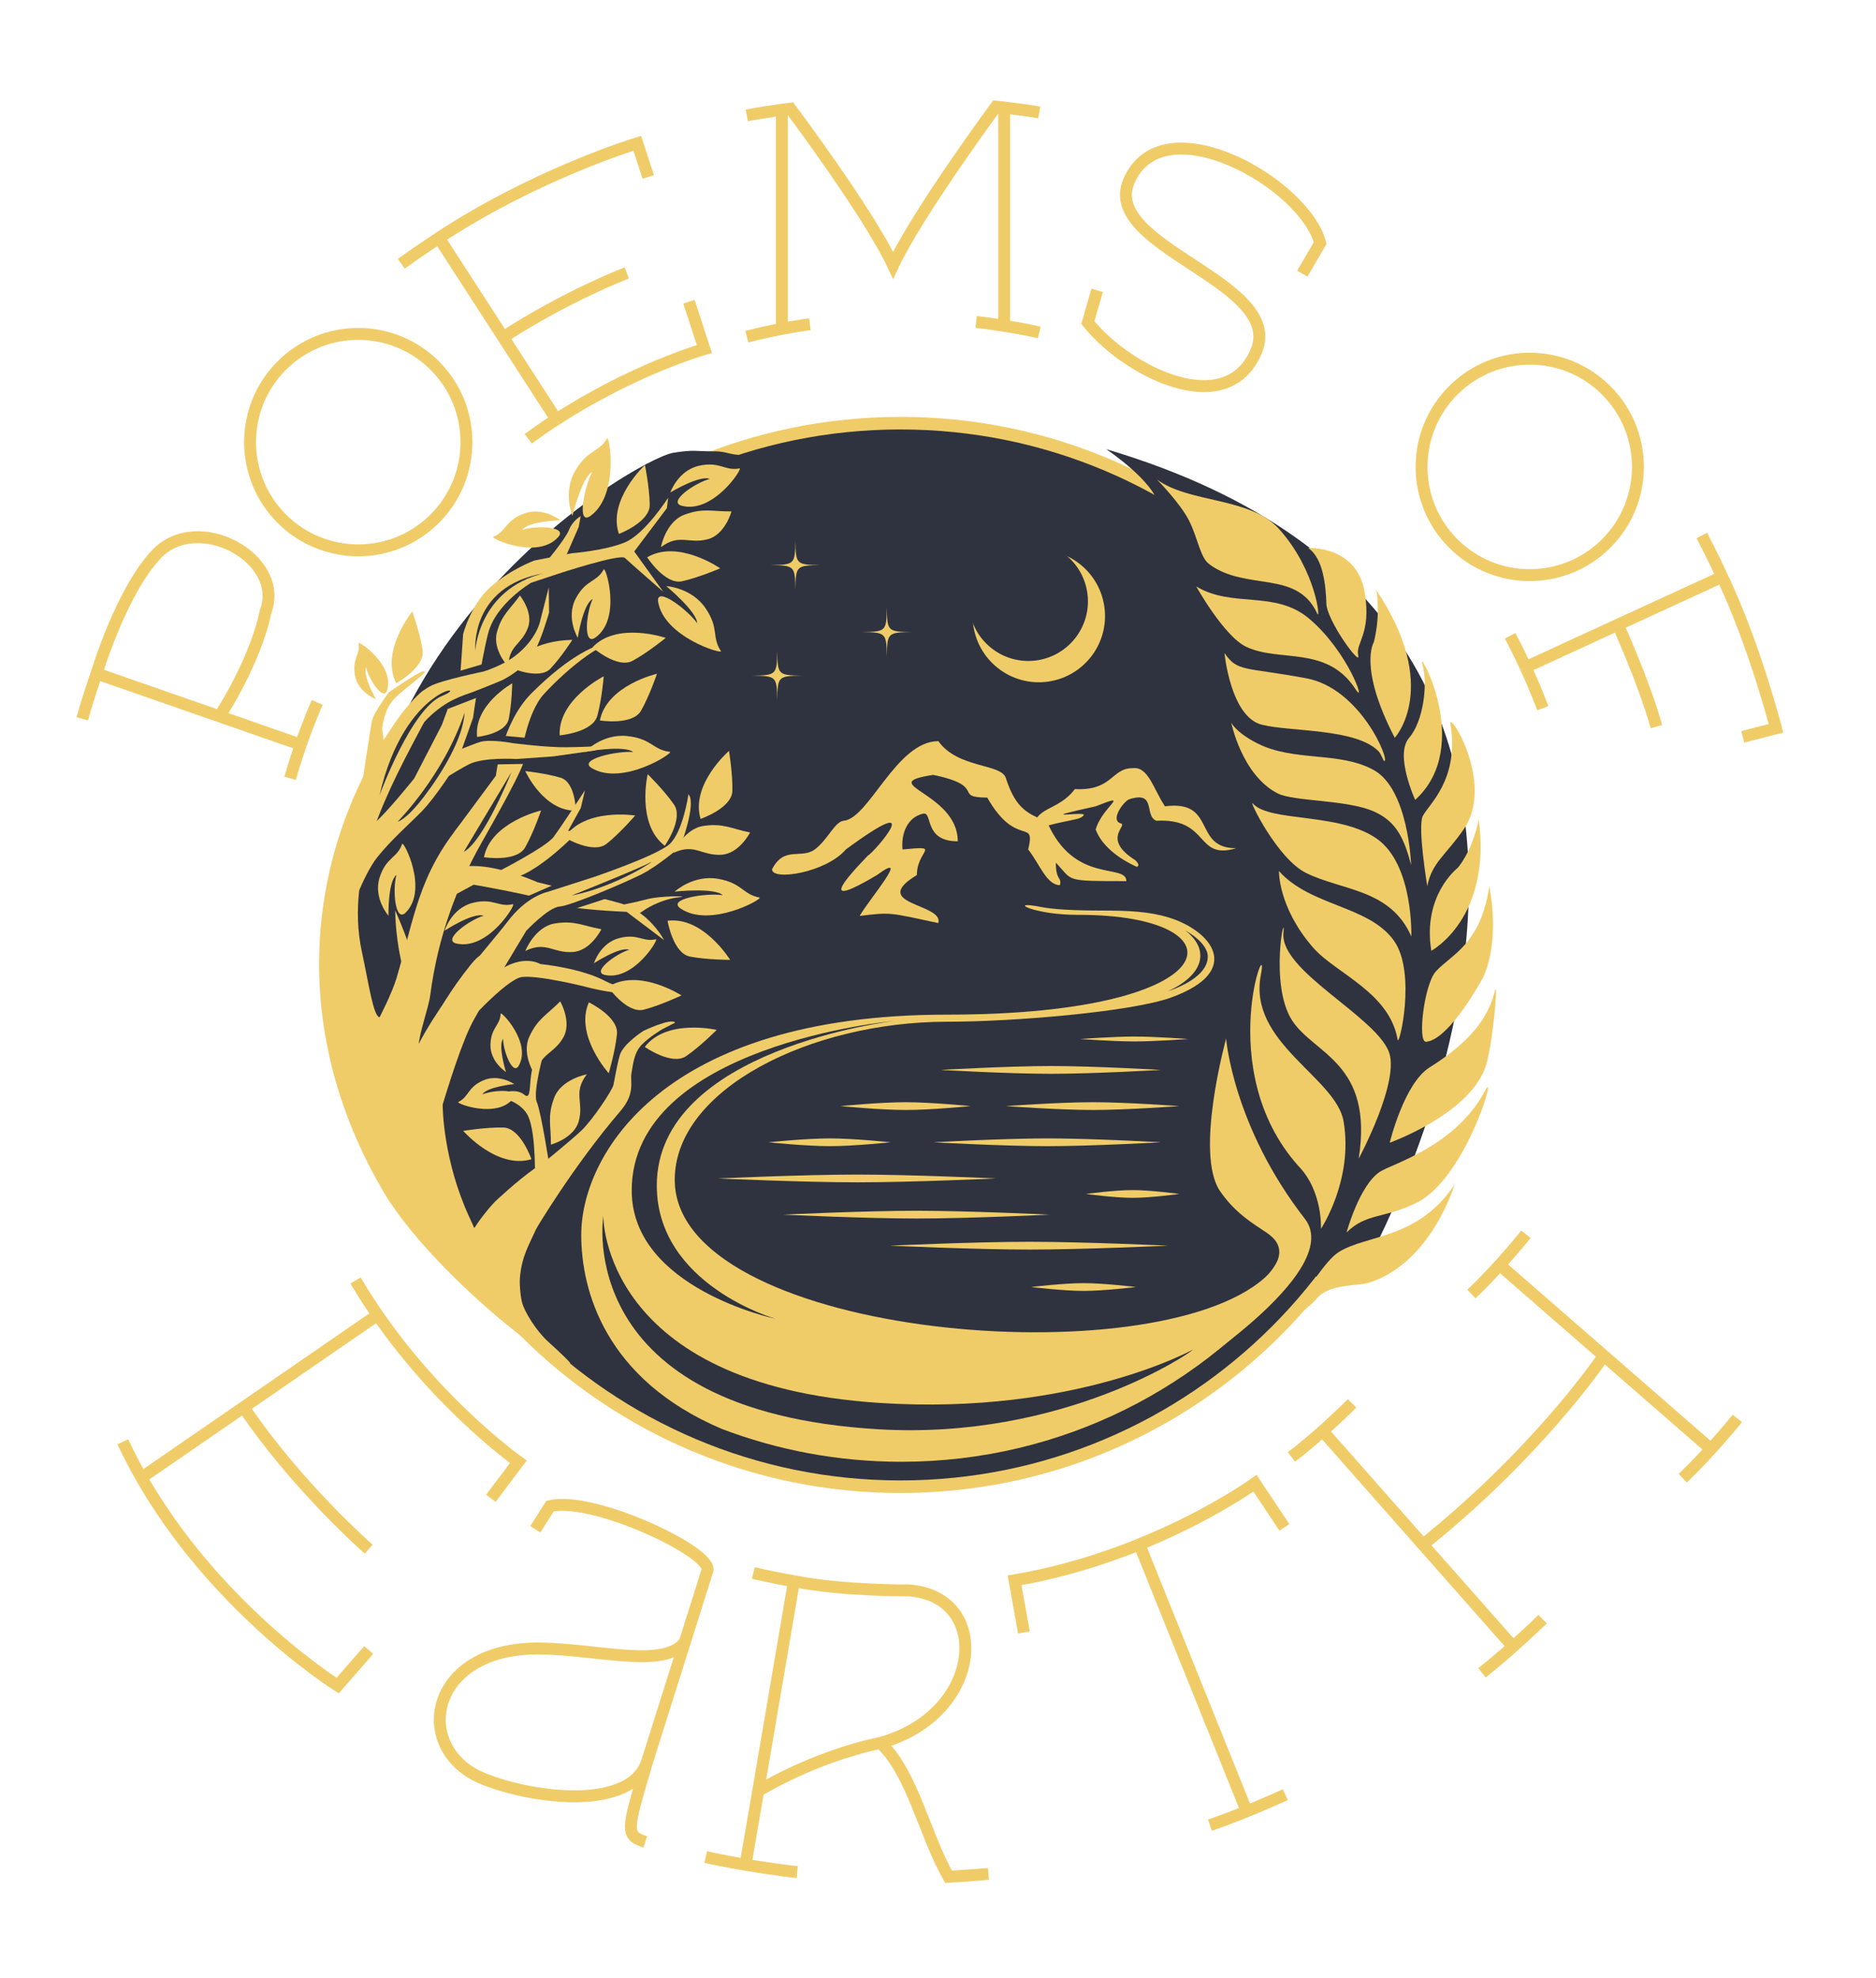 <svg width="2675" height="2819" viewBox="0 0 2675 2819" fill="none" xmlns="http://www.w3.org/2000/svg">
<g clip-path="url(#clip0_219_152)">
<path d="M1283.94 2128.16C1707.53 2128.16 2050.92 1784.78 2050.92 1361.19C2050.92 937.598 1707.53 594.211 1283.94 594.211C860.352 594.211 516.965 937.598 516.965 1361.19C516.965 1784.78 860.352 2128.16 1283.94 2128.16Z" fill="#F0CC69"/>
<path d="M1283.94 2110.22C1697.62 2110.22 2032.98 1774.87 2032.98 1361.19C2032.98 947.507 1697.62 612.152 1283.94 612.152C870.261 612.152 534.906 947.507 534.906 1361.19C534.906 1774.87 870.261 2110.22 1283.94 2110.22Z" fill="#2F333F"/>
<path d="M1577.36 640.244C1577.36 640.244 1646.41 686.277 1652.15 720.827C1657.89 755.377 1655.02 749.585 1655.02 749.585C1655.02 749.585 2220.7 1117.85 1878.32 1802.65C1858.17 1848.69 1944.5 1808.39 1944.5 1808.39C1944.5 1808.39 2460.65 902.088 1577.36 640.244Z" fill="#2F333F"/>
<path d="M1089.51 657.724C1083.05 659.364 1099.45 638.501 1069.51 646.498C1053.32 650.855 1044.09 646.908 1031.89 644.498C1024.66 643.063 1018.05 643.319 1015.13 643.319C991.135 643.319 990.007 640.654 960.173 645.37C905.528 653.982 402.344 948.121 526.038 1480.37C569.2 1529.27 569.2 1448.74 569.2 1448.74C569.2 1448.74 1670.51 511.936 1089.51 657.724Z" fill="#2F333F"/>
<path d="M1574.49 863.334C1566.34 811.868 1518 776.702 1466.48 784.904C1415.02 793.055 1379.9 841.394 1388.05 892.912C1396.2 944.379 1444.54 979.545 1496.06 971.343C1547.53 963.141 1582.69 914.801 1574.49 863.334Z" fill="#F0CC69"/>
<path d="M1550.25 843.906C1542.92 797.566 1499.39 765.937 1453.05 773.319C1406.71 780.649 1375.08 824.171 1382.47 870.511C1389.8 916.852 1433.32 948.48 1479.66 941.098C1525.95 933.717 1557.58 890.196 1550.25 843.906Z" fill="#2F333F"/>
<path d="M1823.68 1241.59C1823.68 1241.59 1822.34 1293.47 1872.58 1350.94C1904.51 1387.43 1981.36 1414.4 1992.84 1481.86C1994.89 1493.96 2020.06 1386.31 1987.66 1340.89C1951.73 1290.5 1868.58 1292.14 1823.68 1241.59Z" fill="#F0CC69"/>
<path d="M2012.42 1334.79C2012.42 1334.79 2015.75 1232.37 1963.21 1195.51C1909.13 1157.58 1810.45 1172.49 1786.25 1145.17C1779.49 1137.53 1820.91 1224.01 1862.48 1244.41C1914.05 1269.79 1982.54 1266.92 2012.42 1334.79Z" fill="#F0CC69"/>
<path d="M2012.16 1232.93C2012.16 1232.93 2008.52 1125.08 1958.95 1097.7C1909.33 1070.33 1845.31 1086.53 1792.1 1059.21C1761.65 1043.57 1755.6 1029.94 1755.6 1029.94C1755.6 1029.94 1770.88 1105.44 1822.29 1131.13C1845.31 1142.61 1920.66 1139.69 1958.95 1156.65C1991.71 1171.21 2002.07 1195.56 2012.16 1232.93Z" fill="#F0CC69"/>
<path d="M1672.35 1968.38C1672.35 1968.38 1918.25 1814.49 1861.1 1737.91C1758.11 1605.86 1748.32 1480.37 1748.32 1480.37C1748.32 1480.37 1702.9 1644.51 1739.71 1697.87C1776.46 1751.29 1822.96 1755.59 1825.16 1781.02C1829.67 1833.15 1750.47 1904.2 1672.35 1968.38Z" fill="#F0CC69"/>
<path d="M1746.01 930.846C1746.01 930.846 1754.52 1021.78 1799.22 1033.01C1840.23 1043.31 1932.71 1037.88 1965.52 1070.69C1969.57 1074.74 1972.44 1084.78 1973.87 1084.78C1982.28 1084.78 1940.19 981.185 1862.53 966.832C1773.9 950.377 1764.72 958.169 1746.01 930.846Z" fill="#F0CC69"/>
<path d="M1705.72 835.91C1705.72 835.91 1745.3 906.856 1776.82 921.875C1824.65 944.687 1892.06 919.261 1933.02 982.62C1948.86 1007.07 1922.97 929.411 1866.84 881.943C1817.93 840.575 1757.6 867.231 1705.72 835.91Z" fill="#F0CC69"/>
<path d="M1649.59 683.406C1649.59 683.406 1683.06 717.239 1695.62 742.408C1708.54 768.295 1711.21 794.541 1724.38 804.281C1777.08 843.189 1849.56 811.458 1878.32 874.766C1883.29 885.684 1876.89 812.893 1823.68 753.942C1782.46 708.165 1695.62 717.546 1649.59 683.406Z" fill="#F0CC69"/>
<path d="M1830.49 1878.93C1865.71 1840.79 1888.32 1797.58 1909.13 1784.56C1948.91 1759.7 2022.16 1766.51 2073.99 1688.6C2073.99 1688.6 2041.02 1800.65 1951.68 1828.49C1935.48 1833.51 1895.24 1829.26 1877.24 1851.35C1871.09 1858.89 1857.35 1868.68 1850.18 1876.11C1839.46 1887.23 1823.16 1886.88 1830.49 1878.93Z" fill="#F0CC69"/>
<path d="M1981.61 1628.82C1981.61 1628.82 2002.01 1544.4 2038.31 1521.59C2103.87 1480.42 2123.2 1445 2131.5 1412.76C2137.14 1390.77 2128.22 1495.03 2117.35 1523.17C2091.88 1589.56 1981.61 1628.82 1981.61 1628.82Z" fill="#F0CC69"/>
<path d="M2040.92 1355.24C2040.92 1355.24 2127.25 1309.21 2108.54 1168.24C2098.49 1215.71 2078.34 1237.29 2078.34 1237.29C2078.34 1237.29 2027.95 1276.09 2040.92 1355.24Z" fill="#F0CC69"/>
<path d="M1988.79 1051.67C1988.79 1051.67 2055.33 979.75 1962.44 841.087C1969.1 879.226 1958.95 915.365 1958.95 915.365C1958.95 915.365 1936.4 950.736 1988.79 1051.67Z" fill="#F0CC69"/>
<path d="M1865.4 781.213C1865.4 781.213 1934.81 776.907 1945.99 844.522C1955.78 903.78 1932.4 916.698 1936.71 934.229C1941.06 951.761 1892.06 885.018 1891.29 860.361C1890.52 835.705 1886.98 795.618 1865.4 781.213Z" fill="#F0CC69"/>
<path d="M2017.91 1140.15C2017.91 1140.15 1988.22 1075.71 2009.29 1051.67C2029.44 1028.65 2036.62 974.009 2028 946.635C2018.83 917.775 2102.79 1063.2 2017.91 1140.15Z" fill="#F0CC69"/>
<path d="M2035.18 1263.18C2035.18 1263.18 2021.19 1179.41 2028.67 1163.42C2036.15 1147.43 2081.21 1112.11 2068.24 1032.29C2064.6 1009.89 2131.91 1116.16 2087.67 1181.21C2062.09 1218.73 2041.49 1229.45 2035.18 1263.18Z" fill="#F0CC69"/>
<path d="M1920.05 1756.77C1920.05 1756.77 1938.3 1689.67 1967.52 1670.3C1984.48 1659.07 2075.68 1634.31 2117.92 1554.09C2135.6 1520.46 2090.39 1680.24 2019.34 1714.74C1972.54 1737.45 1948.5 1728.84 1920.05 1756.77Z" fill="#F0CC69"/>
<path d="M2047.28 1384.82C2069.48 1360.21 2111 1347.09 2123.66 1263.18C2139.6 1349.35 2114.33 1394.1 2114.33 1394.1C2114.33 1394.1 2067.22 1481.86 2033.49 1484.98C2020.78 1486.16 2030.72 1403.17 2047.28 1384.82Z" fill="#F0CC69"/>
<path d="M1883.55 1751.55C1883.55 1751.55 1930.15 1681.78 1915.79 1598.32C1904.98 1535.63 1779.13 1486.11 1797.84 1389.74C1811.47 1319.36 1728.07 1523.53 1851.05 1661.63C1886.42 1697.62 1883.55 1751.55 1883.55 1751.55Z" fill="#F0CC69"/>
<path d="M1937.37 1651.58C1937.37 1651.58 1997.91 1539.01 1979.77 1497.65C1957.31 1446.44 1825.42 1383.69 1830.03 1330.17C1833.36 1291.37 1809.32 1403.27 1842.39 1454.48C1873.76 1503.03 1958.9 1514.92 1937.37 1651.58Z" fill="#F0CC69"/>
<path d="M551.72 1706.95C401.318 1458.48 440.585 1198.12 571.917 1018.14C578.53 1009.12 601.085 982.774 606.057 983.799C614.926 985.645 622.615 997.332 619.744 1002.36C614.464 1011.53 609.236 1020.91 604.161 1030.5C556.897 1119.9 490.36 1238.16 515.991 1356.68C526.089 1403.38 532.087 1447.56 541.16 1450.18C541.16 1450.18 558.999 1415.68 565.253 1394.71C591.038 1308.29 596.42 1246.98 658.293 1172.54C773.529 1033.93 771.838 1051.11 686.743 1201.1C652.398 1261.69 624.358 1334.33 613.439 1418.86C611.184 1436.29 597.497 1473.19 596.779 1491.6C595.549 1523.33 631.124 1540.24 631.124 1572.39C631.124 1582.43 632.56 1654.4 668.545 1733.5C689.306 1779.23 711.503 1826.44 740.722 1869.55C744.31 1874.83 767.275 1921.68 755.536 1913.48C722.37 1890.57 610.568 1798.5 551.72 1706.95Z" fill="#F0CC69"/>
<path d="M638.404 1756.11C605.852 1700.95 587.501 1558.34 682.489 1392.51C700.84 1360.47 693.1 1347.86 671.211 1375.08C556.334 1517.84 563.049 1658.56 563.049 1658.56" fill="#F0CC69"/>
<path d="M781.321 1912.15C765.481 1897.74 747.488 1870.37 743.9 1854.58C742.055 1846.43 740.671 1831.1 741.286 1822.44C743.9 1785.53 758.715 1769.03 772.658 1732.32C793.163 1678.55 803.312 1690.75 808.233 1670.65C825.867 1598.53 706.479 1712.23 706.479 1712.23C706.479 1712.23 675.312 1742.83 656.858 1787.48C656.858 1787.48 671.621 1820.9 700.738 1848.89C765.276 1910.92 865.031 1988.22 781.321 1912.15Z" fill="#F0CC69"/>
<path d="M763.38 1753.39C763.38 1753.39 817.256 1662.2 884.614 1583.77C906.554 1558.24 898.198 1541.68 900.402 1529.99C902.606 1518.3 903.58 1500.82 915.165 1489.03C926.751 1477.29 944.487 1466.99 944.487 1466.99L962.839 1457.61C956.329 1450.64 917.37 1469.5 917.37 1469.5C917.37 1469.5 888.151 1488.06 883.64 1504.46C879.129 1520.82 876.412 1538.91 874.72 1546.5C873.028 1554.08 845.04 1596.43 828.687 1611.81C812.283 1627.13 775.324 1657.07 775.324 1657.07L761.791 1712.94L763.38 1753.39Z" fill="#F0CC69"/>
<path d="M762.713 1683.73C762.713 1683.73 764.712 1616.47 753.281 1591.4C741.798 1566.34 705.146 1562.75 705.146 1562.75C705.146 1562.75 732.11 1547.63 747.642 1560.44C763.123 1573.31 746.463 1512.2 775.939 1498.16C775.939 1498.16 759.279 1556.85 765.43 1570.95C771.633 1585.05 783.577 1662.61 783.577 1662.61" fill="#F0CC69"/>
<path d="M656.96 1468.17C656.96 1468.17 721.14 1395.58 744.156 1392.66C767.173 1389.79 832.173 1405.84 832.173 1405.84C832.173 1405.84 905.99 1427.06 927.776 1408.19C949.562 1389.33 900.812 1418.75 864.57 1399.12C828.277 1379.49 770.505 1374.16 770.505 1374.16C770.505 1374.16 742.106 1356.21 700.892 1391.84" fill="#F0CC69"/>
<path d="M707.197 1151.01C717.398 1145.38 742.926 1101.85 742.875 1079.2C742.875 1079.45 750.103 1016.71 776.144 988.669C811.155 950.94 865.851 906.702 888.612 915.826C911.372 924.951 867.953 878.559 758.151 987.9C715.04 1030.86 707.094 1105.7 707.094 1105.7L646.913 1186.95" fill="#F0CC69"/>
<path d="M497.28 1306.29C497.28 1306.29 518.041 1246.98 537.88 1222.01C557.718 1197.05 584.271 1174.13 601.957 1155.94C619.642 1137.69 648.297 1094.78 651.578 1086.94C654.859 1079.09 674.543 1023.12 674.543 1023.12C674.543 1023.12 685.154 945.25 696.022 902.806C706.889 860.361 757.28 830.681 757.28 830.681L795.572 817.968C795.572 817.968 884.357 788.851 891.072 795.31C897.788 801.769 945.871 843.65 945.871 843.65L904.349 786.083L950.895 724.364L952.791 709.344C952.791 709.344 919.779 761.272 890.919 773.165C862.058 785.058 815.359 788.595 815.359 788.595L762.047 798.95C762.047 798.95 728.778 810.996 700.02 836.166C671.262 861.335 660.395 903.78 660.395 903.78L656.345 961.552L630.099 1033.22L590.577 1109.7C590.577 1109.7 546.799 1163.98 533.471 1173.21C520.194 1182.44 497.28 1306.29 497.28 1306.29Z" fill="#F0CC69"/>
<path d="M707.299 1243.95C707.299 1243.95 778.348 1207.76 789.42 1192.95C800.442 1178.08 834.121 1126.51 834.121 1126.51L828.072 1151.83L809.976 1184.49L843.399 1180.85L879.538 1177.93L858.829 1188.23L811.924 1197.41C811.924 1197.41 761.995 1247.18 728.111 1252.56" fill="#F0CC69"/>
<path d="M580.427 1400.56C580.427 1400.56 564.689 1357.7 563.459 1297.67C563.459 1297.67 572.225 1316.54 583.246 1347.3C598.676 1390.36 600.367 1356.52 600.367 1356.52" fill="#F0CC69"/>
<path d="M775.426 805.255C775.426 805.255 806.337 768.449 811.412 755.224C816.487 741.998 828.021 735.744 828.021 735.744L825.099 751.328L806.337 794.234" fill="#F0CC69"/>
<path d="M515.478 1123.79C515.478 1123.79 528.089 1037.32 530.703 1026.19C533.368 1015.07 554.591 986.67 554.591 986.67C554.591 986.67 601.905 953.555 605.186 957.041C608.416 960.527 570.431 984.978 558.641 1000.25C546.85 1015.53 544.902 1039.01 544.902 1039.01L547.619 1058.18L515.478 1123.79Z" fill="#F0CC69"/>
<path d="M805.158 1193.77C805.158 1193.77 845.654 1218.12 865.031 1202.69C884.408 1187.21 905.733 1162.45 905.733 1162.45C905.733 1162.45 833.352 1150.96 805.158 1193.77Z" fill="#F0CC69"/>
<path d="M922.752 794.387C922.752 794.387 948.383 833.961 972.629 828.528C996.876 823.094 1026.92 810.125 1026.92 810.125C1026.92 810.125 966.939 768.244 922.752 794.387Z" fill="#F0CC69"/>
<path d="M882.511 761.067C882.511 761.067 926.699 744.305 926.442 719.545C926.135 694.786 919.625 662.799 919.625 662.799C919.625 662.799 866.005 712.574 882.511 761.067Z" fill="#F0CC69"/>
<path d="M798.033 1048.18C798.033 1048.18 845.142 1044.19 851.703 1020.35C858.265 996.461 860.879 963.961 860.879 963.961C860.879 963.961 795.623 997.025 798.033 1048.18Z" fill="#F0CC69"/>
<path d="M951.868 1312.44C951.868 1312.44 959.558 1358.93 983.958 1363.55C1008.36 1368.16 1041.11 1368.21 1041.11 1368.21C1041.11 1368.21 1002.87 1306.03 951.868 1312.44Z" fill="#F0CC69"/>
<path d="M919.42 1492.31C919.42 1492.31 958.071 1519.43 978.525 1505.34C998.978 1491.24 1021.94 1468.02 1021.94 1468.02C1021.94 1468.02 950.587 1451.56 919.42 1492.31Z" fill="#F0CC69"/>
<path d="M998.978 1167.26C998.978 1167.26 1043.73 1152.04 1044.29 1127.28C1044.86 1102.52 1039.47 1070.33 1039.47 1070.33C1039.47 1070.33 984.215 1118.26 998.978 1167.26Z" fill="#F0CC69"/>
<path d="M564.946 973.957C564.946 973.957 606.365 951.197 602.623 926.745C598.881 902.293 587.962 871.536 587.962 871.536C587.962 871.536 541.878 928.18 564.946 973.957Z" fill="#F0CC69"/>
<path d="M855.343 1026.96C855.343 1026.96 902.042 1034.45 914.191 1012.86C926.34 991.283 936.798 960.373 936.798 960.373C936.798 960.373 865.39 976.725 855.343 1026.96Z" fill="#F0CC69"/>
<path d="M690.075 1221.86C690.075 1221.86 736.775 1229.34 748.924 1207.76C761.073 1186.18 771.53 1155.27 771.53 1155.27C771.53 1155.27 700.123 1171.67 690.075 1221.86Z" fill="#F0CC69"/>
<path d="M867.031 1406.76C867.031 1406.76 894.046 1445.41 918.088 1439.16C942.129 1432.9 971.707 1418.86 971.707 1418.86C971.707 1418.86 910.296 1379.08 867.031 1406.76Z" fill="#F0CC69"/>
<path d="M757.792 1652.35C757.792 1652.35 742.516 1607.76 717.654 1607.19C692.792 1606.63 660.497 1611.96 660.497 1611.96C660.497 1611.96 708.53 1667.07 757.792 1652.35Z" fill="#F0CC69"/>
<path d="M833.915 1071.66C833.915 1071.66 858.675 1045.57 894.045 1049.16C929.416 1052.75 930.646 1068.79 955.2 1071.71C961.659 1072.48 888.201 1120.82 844.065 1095.04C822.894 1082.68 879.743 1069.97 902.914 1071.97C889.944 1061.56 833.915 1071.66 833.915 1071.66Z" fill="#F0CC69"/>
<path d="M816.23 735.231C816.23 735.231 802.338 702.116 820.023 671.359C837.709 640.602 852.933 646.036 865.595 624.916C868.927 619.38 883.383 705.807 841.758 735.539C821.818 749.79 833.3 692.889 844.526 672.641C829.712 680.176 816.23 735.231 816.23 735.231Z" fill="#F0CC69"/>
<path d="M955.816 701.963C955.816 701.963 966.735 670.539 996.825 663.875C1026.92 657.211 1033.58 671.872 1054.55 667.617C1060.08 666.49 1017.38 732.566 972.322 720.981C950.69 715.444 992.519 687.456 1012.05 682.74C997.85 676.588 955.816 701.963 955.816 701.963Z" fill="#F0CC69"/>
<path d="M633.944 1326.59C633.944 1326.59 643.735 1294.8 673.569 1287.06C703.403 1279.32 710.58 1293.73 731.392 1288.81C736.877 1287.52 696.534 1354.98 651.065 1344.99C629.279 1340.17 670.083 1310.75 689.46 1305.41C675.056 1299.78 633.944 1326.59 633.944 1326.59Z" fill="#F0CC69"/>
<path d="M823.817 909.111C823.817 909.111 806.644 880.558 820.844 853.338C835.043 826.067 850.576 830.424 860.828 811.714C863.545 806.793 886.869 881.788 848.987 908.752C830.84 921.67 836.171 871.792 845.142 853.851C831.301 860.72 823.817 909.111 823.817 909.111Z" fill="#F0CC69"/>
<path d="M949.972 835.397C949.972 835.397 985.958 837.498 1005.95 866.82C1025.94 896.142 1014.36 907.368 1027.89 927.975C1031.43 933.409 947.05 908.444 938.489 858.157C934.388 834.064 980.678 869.281 994.006 888.196C993.749 871.639 949.972 835.397 949.972 835.397Z" fill="#F0CC69"/>
<path d="M844.732 922.747C844.732 922.747 880.358 953.76 902.145 941.867C923.931 929.975 949.254 909.265 949.254 909.265C949.254 909.265 879.948 885.479 844.732 922.747Z" fill="#F0CC69"/>
<path d="M961.967 1270.92C961.967 1270.92 988.469 1246.62 1023.53 1252.62C1058.6 1258.66 1058.7 1274.76 1082.94 1279.37C1089.3 1280.6 1012.66 1323.72 970.425 1294.96C950.177 1281.17 1007.79 1272.45 1030.71 1276.04C1018.56 1264.71 961.967 1270.92 961.967 1270.92Z" fill="#F0CC69"/>
<path d="M947.921 1205.56C947.921 1205.56 975.141 1167.06 960.993 1146.71C946.845 1126.36 923.521 1103.5 923.521 1103.5C923.521 1103.5 907.015 1174.54 947.921 1205.56Z" fill="#F0CC69"/>
<path d="M553.924 1305.36C553.924 1305.36 532.036 1280.25 541.263 1250.92C550.49 1221.65 566.535 1223.24 573.404 1202.99C575.198 1197.66 611.286 1267.48 578.684 1300.6C563.049 1316.49 559.614 1266.4 565.304 1247.18C552.899 1256.46 553.924 1305.36 553.924 1305.36Z" fill="#F0CC69"/>
<path d="M942.385 779.983C942.385 779.983 949.1 743.638 975.961 733.642C1002.77 723.646 1014.97 729.234 1043.01 728.978C1043.01 728.978 1034.14 761.888 1009.43 768.552C981.805 775.985 968.836 759.991 942.385 779.983Z" fill="#F0CC69"/>
<path d="M960.532 1215.66C960.532 1215.66 974.731 1181.52 1003.03 1177.31C1031.32 1173.11 1042.09 1181.05 1069.57 1186.64C1069.57 1186.64 1054.03 1216.99 1028.5 1218.37C999.901 1219.96 990.571 1201.61 960.532 1215.66Z" fill="#F0CC69"/>
<path d="M836.735 1531.38C836.735 1531.38 800.237 1538.09 790.19 1564.8C780.142 1591.51 785.781 1603.65 785.525 1631.54C785.525 1631.54 818.589 1622.67 825.253 1598.12C832.737 1570.64 816.641 1557.78 836.735 1531.38Z" fill="#F0CC69"/>
<path d="M763.892 1534.25C763.892 1534.25 742.875 1503.8 754.716 1477.86C766.558 1451.92 779.168 1447.26 798.801 1427.37C798.801 1427.37 815.872 1456.89 803.159 1478.99C788.959 1503.64 768.403 1501.44 763.892 1534.25Z" fill="#F0CC69"/>
<path d="M821.1 1155.53C821.1 1155.53 820.588 1114.88 799.417 1108.57C778.246 1102.26 749.026 1099.14 749.026 1099.14C749.026 1099.14 774.709 1156.24 821.1 1155.53Z" fill="#F0CC69"/>
<path d="M680.284 1050.44C680.284 1050.44 720.935 1046.39 725.395 1024.81C729.854 1003.28 730.418 974.008 730.418 974.008C730.418 974.008 675.568 1004.46 680.284 1050.44Z" fill="#F0CC69"/>
<path d="M725.087 950.838C725.087 950.838 701.61 926.232 708.632 900.96C715.655 875.688 726.42 869.691 741.337 848.827C741.337 848.827 761.124 873.176 752.717 895.014C743.388 919.517 724.472 920.44 725.087 950.838Z" fill="#F0CC69"/>
<path d="M730.367 952.632C730.367 952.632 769.531 969.292 784.858 953.093C800.185 936.895 816.076 912.135 816.076 912.135C816.076 912.135 750.103 911.008 730.367 952.632Z" fill="#F0CC69"/>
<path d="M733.238 1545.22C733.238 1545.22 710.939 1529.94 688.486 1540.24C666.034 1550.5 668.956 1563.36 653.475 1570.8C649.425 1572.74 708.837 1595.2 731.905 1565.67C742.977 1551.52 702.686 1553.52 687.922 1559.98C694.074 1549.06 733.238 1545.22 733.238 1545.22Z" fill="#F0CC69"/>
<path d="M839.657 1428.75C839.657 1428.75 882.204 1449.31 879.744 1473.91C877.283 1498.52 868.005 1529.84 868.005 1529.84C868.005 1529.84 818.998 1475.65 839.657 1428.75Z" fill="#F0CC69"/>
<path d="M799.16 741.639C799.16 741.639 774.196 721.852 746.976 732.104C719.705 742.357 722.063 757.684 703.25 765.168C698.329 767.167 766.302 798.437 795.931 765.578C810.13 749.841 762.559 748.918 744.669 755.275C752.768 742.972 799.16 741.639 799.16 741.639Z" fill="#F0CC69"/>
<path d="M535.932 996.563C535.932 996.563 510.608 987.131 506.149 962.936C501.689 938.74 513.94 933.717 511.224 916.851C510.506 912.392 563.049 948.019 552.028 983.799C546.748 1000.97 525.269 966.934 522.142 951.197C516.657 962.372 535.932 996.563 535.932 996.563Z" fill="#F0CC69"/>
<path d="M749.026 1355.5C749.026 1355.5 762.611 1321.1 790.856 1316.38C819.101 1311.67 830.02 1319.46 857.547 1324.54C857.547 1324.54 842.528 1355.14 817.051 1356.98C788.498 1359.09 778.861 1340.89 749.026 1355.5Z" fill="#F0CC69"/>
<path d="M846.885 1373.03C846.885 1373.03 855.804 1344.22 882.819 1337.2C909.834 1330.17 916.344 1343.25 935.26 1338.79C940.232 1337.61 903.683 1398.76 862.468 1389.69C842.733 1385.33 879.692 1358.68 897.275 1353.81C884.101 1348.73 846.885 1373.03 846.885 1373.03Z" fill="#F0CC69"/>
<path d="M709.607 1047.98L754.461 1052.18L747.233 1088.89L692.024 1089.86L709.607 1047.98Z" fill="#2F333F"/>
<path d="M618.156 1119.64C618.156 1119.64 647.939 1100.27 668.444 1089.55C688.999 1078.89 736.621 1081.91 736.621 1081.91L789.165 1078.12L849.038 1069.61L845.809 1063.92C845.809 1063.92 834.788 1064.74 807.516 1065.15C780.245 1065.56 731.598 1059.36 731.598 1059.36C731.598 1059.36 698.432 1052.95 683.771 1057.82C669.11 1062.69 632.971 1077.86 632.971 1077.86" fill="#F0CC69"/>
<path d="M883.948 1290.24C883.948 1290.24 902.71 1287.17 922.343 1281.83C941.976 1276.5 985.497 1277.07 969.196 1278.81C939.772 1282.04 917.678 1297.88 917.678 1297.88L904.863 1306.54" fill="#F0CC69"/>
<path d="M613.798 1294.39L675.415 1261.07C675.415 1261.07 773.068 1277.99 791.215 1287.27C809.362 1296.55 893.482 1299.72 893.482 1299.72L946.897 1340.02C946.897 1340.02 925.623 1298.7 882.461 1286.91C839.35 1275.12 766.353 1257.54 766.353 1257.54C766.353 1257.54 668.853 1213.4 634.559 1247.03" fill="#F0CC69"/>
<path d="M638.404 1010.56L687.769 991.437L702.993 942.329L652.091 957.348L638.404 1010.56Z" fill="#2F333F"/>
<path d="M1661.09 1149.32C1644.64 1124.72 1637.26 1091.81 1614.7 1094.99C1584.36 1094.99 1586.61 1127.54 1532.63 1124.77C1508.8 1156.76 1474.19 1149.37 1474.19 1182.44C1524.48 1166.91 1540.73 1169.88 1545.55 1161.52C1545.55 1156.14 1469.38 1169.83 1562.36 1149.32C1614.7 1128.61 1571.59 1149.32 1562.36 1182.44C1570.67 1204.74 1593.43 1223.14 1621.16 1235.7C1622.44 1234.42 1625.98 1233.65 1619.11 1226.32C1568.57 1194.64 1610.96 1175.98 1597.12 1173.36C1583.07 1167.98 1602.86 1141.53 1610.45 1139.17C1649.46 1126.97 1630.8 1162.34 1648.74 1169.88C1725.68 1165.83 1703.85 1226.63 1762.64 1209.09C1700.1 1209.04 1735.42 1139.69 1661.09 1149.32Z" fill="#F0CC69"/>
<path d="M1161.7 1210.89C1142.58 1224.88 1117.88 1205.35 1100.86 1239.18C1100.86 1256 1177.95 1243.8 1206.05 1210.89C1326.25 1122.31 1246.54 1215.14 1237.47 1219.6C1202.51 1256.05 1168.11 1296.14 1250.44 1247.34C1301.44 1209.71 1237.47 1284.29 1225.83 1305.57C1271.3 1300.03 1267.46 1300.75 1337.89 1315.72C1346.3 1287.68 1237.47 1289.63 1307.39 1247.28C1307.39 1210.84 1344.55 1205.3 1286.88 1210.84C1284.78 1187.97 1293.75 1165.11 1316.1 1159.83C1330.71 1156.4 1316.1 1199.2 1365.67 1199.2C1365.67 1128.77 1244.75 1117.64 1330.71 1104.52C1408.02 1120.62 1358.09 1136.87 1407.66 1136.87C1450 1210.48 1477.17 1164.29 1466.1 1210.84C1482.55 1231.75 1492.34 1261.69 1511.41 1261.69C1514.13 1249.28 1505.52 1255.95 1505.52 1229.7C1530.84 1255.95 1515.87 1255.95 1606.09 1255.95C1606.09 1229.7 1530.84 1261.69 1492.39 1169.98C1459.69 1159.83 1446 1145.22 1434.16 1108.78C1427.5 1088.27 1365.73 1095.45 1337.99 1056.44C1278.07 1056.44 1239.06 1167.21 1202.66 1169.98C1190 1171.67 1179.9 1197.56 1161.7 1210.89Z" fill="#F0CC69"/>
<path d="M564.843 1039.83C564.843 1039.83 549.977 1046.18 574.942 1016.81C599.906 987.439 597.958 986.977 613.08 978.314C628.203 969.702 689.46 957.194 689.46 957.194C689.46 957.194 716.219 949.146 734.929 934.639C765.071 911.264 770.044 885.992 770.044 885.992L782.449 837.293L782.91 873.228C782.91 873.228 772.299 910.597 762.201 928.693C747.54 954.99 715.706 969.702 715.706 969.702C715.706 969.702 692.433 979.493 673.672 986.567C661.318 991.232 636.866 997.127 609.543 1024.35C585.143 1048.64 533.317 1134.92 533.317 1134.92L564.843 1039.83Z" fill="#F0CC69"/>
<path d="M721.448 1527.99C721.448 1527.99 698.636 1513.54 699.354 1488.93C700.071 1464.33 713.092 1461.97 713.912 1444.9C714.117 1440.39 758.1 1486.11 739.85 1518.82C731.085 1534.5 717.193 1496.77 717.398 1480.73C709.709 1490.57 721.448 1527.99 721.448 1527.99Z" fill="#F0CC69"/>
<path d="M566.996 1171.21C566.996 1171.21 579.043 1169.11 604.828 1135.23C630.612 1101.34 660.293 1052.54 662.497 1015.84C632.458 1105.55 566.996 1171.21 566.996 1171.21Z" fill="#2F333F"/>
<path d="M677.773 927.36C677.773 927.36 682.13 840.625 774.965 817.199C669.366 836.165 677.773 927.36 677.773 927.36Z" fill="#2F333F"/>
<path d="M661.266 1214.27L729.291 1100.57C729.342 1100.57 690.127 1198.69 661.266 1214.27Z" fill="#2F333F"/>
<path d="M541.16 1133.69C541.16 1133.69 586.578 1009.48 630.715 991.796C674.851 974.059 577.351 976.007 541.16 1133.69Z" fill="#2F333F"/>
<path d="M740.415 1283.58C744.516 1279.84 822.536 1247.34 822.536 1247.34L866.724 1280.09L793.625 1303.83L740.415 1283.58Z" fill="#2F333F"/>
<path d="M981.652 1132.25C981.652 1132.25 973.758 1186.74 954.381 1203.51C935.004 1220.27 846.322 1250.26 846.322 1250.26L779.887 1271.58C779.887 1271.58 750.975 1277.43 723.448 1314.08C695.92 1350.73 605.341 1445.67 573.558 1541.94C555.976 1595.15 597.241 1695.67 597.241 1695.67C597.241 1695.67 644.658 1510.36 674.903 1454.89C692.793 1422.09 750.309 1326.84 750.309 1326.84C750.309 1326.84 781.886 1293.32 797.931 1292.19C813.976 1291.06 891.432 1258.05 915.064 1246.1C938.644 1234.16 970.17 1206.94 970.17 1206.94C970.17 1206.94 993.699 1144.86 981.652 1132.25Z" fill="#F0CC69"/>
<path d="M815.206 1276.45C815.206 1276.45 911.475 1238.01 926.495 1229.7C941.514 1221.4 881.077 1263.64 815.206 1276.45Z" fill="#2F333F"/>
<path d="M1545.27 1829C1515.95 1829 1470.38 1834.54 1470.38 1834.54C1470.38 1834.54 1515.95 1840.07 1545.27 1840.07C1574.39 1840.07 1619.71 1834.54 1619.71 1834.54C1619.71 1834.54 1574.44 1829 1545.27 1829Z" fill="#F0CC69"/>
<path d="M1467.92 1770.05C1390 1770.05 1268.97 1775.59 1268.97 1775.59C1268.97 1775.59 1390.05 1781.12 1467.92 1781.12C1545.33 1781.12 1665.64 1775.59 1665.64 1775.59C1665.64 1775.59 1545.38 1770.05 1467.92 1770.05Z" fill="#F0CC69"/>
<path d="M1307.37 1725.81C1232.73 1725.81 1116.73 1731.35 1116.73 1731.35C1116.73 1731.35 1232.68 1736.88 1307.37 1736.88C1381.54 1736.88 1496.78 1731.35 1496.78 1731.35C1496.78 1731.35 1381.54 1725.86 1307.37 1725.81Z" fill="#F0CC69"/>
<path d="M1615.25 1696.34C1589.1 1696.34 1548.5 1701.87 1548.5 1701.87C1548.5 1701.87 1589.1 1707.41 1615.25 1707.41C1641.24 1707.41 1681.58 1701.87 1681.58 1701.87C1681.58 1701.87 1641.18 1696.39 1615.25 1696.34Z" fill="#F0CC69"/>
<path d="M1222.79 1674.24C1144.87 1674.24 1023.84 1679.78 1023.84 1679.78C1023.84 1679.78 1144.92 1685.31 1222.79 1685.31C1300.19 1685.31 1420.5 1679.78 1420.5 1679.78C1420.5 1679.78 1300.19 1674.24 1222.79 1674.24Z" fill="#F0CC69"/>
<path d="M1493.86 1622.67C1430.14 1622.67 1331.15 1628.21 1331.15 1628.21C1331.15 1628.21 1430.14 1633.75 1493.86 1633.75C1557.17 1633.75 1655.54 1628.21 1655.54 1628.21C1655.54 1628.21 1557.17 1622.67 1493.86 1622.67Z" fill="#F0CC69"/>
<path d="M1183.21 1622.67C1148.97 1622.67 1095.81 1628.21 1095.81 1628.21C1095.81 1628.21 1149.02 1633.75 1183.21 1633.75C1217.2 1633.75 1270.05 1628.21 1270.05 1628.21C1270.05 1628.21 1217.2 1622.67 1183.21 1622.67Z" fill="#F0CC69"/>
<path d="M1558.29 1571.1C1509.7 1571.1 1434.24 1576.64 1434.24 1576.64C1434.24 1576.64 1509.75 1582.18 1558.29 1582.18C1606.58 1582.18 1681.58 1576.64 1681.58 1576.64C1681.58 1576.64 1606.53 1571.1 1558.29 1571.1Z" fill="#F0CC69"/>
<path d="M1291.53 1571.1C1255.08 1571.1 1198.49 1576.64 1198.49 1576.64C1198.49 1576.64 1255.08 1582.18 1291.53 1582.18C1327.72 1582.18 1383.95 1576.64 1383.95 1576.64C1383.95 1576.64 1327.72 1571.1 1291.53 1571.1Z" fill="#F0CC69"/>
<path d="M1498.93 1519.53C1437.21 1519.53 1341.3 1525.07 1341.3 1525.07C1341.3 1525.07 1437.21 1530.61 1498.93 1530.61C1560.24 1530.61 1655.54 1525.07 1655.54 1525.07C1655.54 1525.07 1560.24 1519.53 1498.93 1519.53Z" fill="#F0CC69"/>
<path d="M1617.6 1477.5C1587.41 1477.5 1540.51 1480.99 1540.51 1480.99C1540.51 1480.99 1587.41 1484.47 1617.6 1484.47C1647.59 1484.47 1694.19 1480.99 1694.19 1480.99C1694.19 1480.99 1647.59 1477.5 1617.6 1477.5Z" fill="#F0CC69"/>
<path d="M828.79 1760.21C828.79 1839.1 862.52 1965.72 1028.92 2036.66C1108.52 2067.01 1194.95 2083.62 1285.22 2083.62C1514.98 2083.62 1719.61 1975.97 1851.41 1808.39C1851.41 1808.39 1848.79 1780.1 1841.57 1771.13C1828.6 1755.13 1806.14 1756.41 1811.63 1761.08C1831.21 1777.74 1823.37 1795.01 1817.93 1803.68C1811.89 1813.37 1805.94 1819.83 1795.12 1828.13C1620.63 1962.44 962.122 1901.79 962.122 1681.73C962.122 1552.34 1156.15 1456.38 1350.43 1456.38C1447.36 1456.38 1614.37 1442.08 1670.2 1421.78C1774.26 1383.85 1727.05 1326.33 1666.51 1307.82C1638.11 1299.11 1608.22 1297.93 1571.62 1297.93C1510.06 1297.93 1490.99 1294.14 1480.79 1292.14C1479.2 1291.83 1477.81 1291.57 1476.53 1291.37C1439.06 1285.27 1476.53 1304.03 1536.1 1304.03H1538.46C1777.39 1304.03 1757.8 1446.28 1350.48 1446.28C943.155 1446.23 828.79 1647.48 828.79 1760.21Z" fill="#F0CC69"/>
<path d="M1253.65 1999.7C857.291 1973.71 860.265 1733.4 860.265 1733.4C860.265 1733.4 814.642 2011.65 1253.03 2037.33C1516.41 2052.76 1699.57 1927.12 1700.96 1923.78C1706.9 1920.3 1536.61 2018.26 1253.65 1999.7Z" fill="#2F333F"/>
<path d="M936.542 1689.83C936.542 1495.24 1274.61 1455.3 1274.61 1455.3C1274.61 1455.3 900.761 1489.19 900.761 1697C900.761 1836.64 1105.86 1879.85 1105.86 1879.85C1105.86 1879.85 936.542 1831.46 936.542 1689.83Z" fill="#2F333F"/>
<path d="M1689.58 1326.02C1689.58 1326.02 1722.18 1342.94 1722.18 1363.55C1722.18 1396.25 1664.61 1413.06 1664.61 1413.06C1664.61 1413.06 1711.57 1394.76 1711.57 1362.06C1711.62 1340.48 1689.58 1326.02 1689.58 1326.02Z" fill="#2F333F"/>
<path d="M1134.16 770.243C1134.72 804.435 1135.23 804.947 1169.68 805.511C1135.23 806.075 1134.72 806.588 1134.16 840.779C1133.54 806.588 1133.08 806.075 1098.63 805.511C1133.08 804.947 1133.54 804.486 1134.16 770.243Z" fill="#F0CC69"/>
<path d="M1108.27 927.77C1108.83 961.962 1109.35 962.474 1143.79 963.038C1109.35 963.602 1108.83 964.115 1108.27 998.306C1107.65 964.115 1107.19 963.602 1072.74 963.038C1107.19 962.423 1107.65 961.962 1108.27 927.77Z" fill="#F0CC69"/>
<path d="M1264.51 865.692C1265.08 899.884 1265.59 900.396 1300.04 900.96C1265.59 901.524 1265.08 902.037 1264.51 936.228C1263.9 902.037 1263.44 901.524 1228.99 900.96C1263.44 900.396 1263.9 899.935 1264.51 865.692Z" fill="#F0CC69"/>
<path d="M2157.33 2347.09L1885.87 2039.69" stroke="#F0CC69" stroke-width="17"/>
<path d="M1841.47 2076.71C1884.33 2044.2 1927.97 2000.33 1927.97 2000.33" stroke="#F0CC69" stroke-width="17"/>
<path d="M2113.17 2384.38C2155.57 2350.9 2199.68 2308.01 2199.68 2308.01" stroke="#F0CC69" stroke-width="17"/>
<path d="M2438.32 2064.28L2136.98 1801.92" stroke="#F0CC69" stroke-width="17"/>
<path d="M2098.04 1844.52C2137.19 1807.62 2175.91 1759.35 2175.91 1759.35" stroke="#F0CC69" stroke-width="17"/>
<path d="M2399.38 2106.96C2438.53 2070.07 2477.25 2021.8 2477.25 2021.8" stroke="#F0CC69" stroke-width="17"/>
<path d="M2026.17 2203.96C2191.98 2072.02 2283.02 1937.83 2283.02 1937.83" stroke="#F0CC69" stroke-width="17"/>
<path d="M1725.23 2601.65C1774.94 2584.64 1832.76 2558.14 1832.76 2558.14" stroke="#F0CC69" stroke-width="17"/>
<path d="M1624.39 2200.97L1777.7 2581.82" stroke="#F0CC69" stroke-width="17"/>
<path d="M1460.07 2326.99L1446.65 2252.63C1645.74 2218.66 1789.44 2114.21 1789.44 2114.21L1831.43 2177.11" stroke="#F0CC69" stroke-width="17"/>
<path d="M1074.19 2242.1C1074.19 2242.1 1096 2247.6 1132.14 2253.91M1132.14 2253.91L1081.09 2552.9M1132.14 2253.91C1203.67 2267.87 1295.22 2266.92 1295.22 2266.92C1415.29 2274.83 1402.62 2443.86 1255.37 2484.35M1081.09 2552.9L1063.03 2658.06M1081.09 2552.9C1081.09 2552.9 1158.77 2504.46 1255.37 2484.35M1063.03 2658.06C1063.03 2658.06 1028.61 2652.18 1006.22 2647.05M1063.03 2658.06C1063.03 2658.06 1108.78 2665.7 1136.74 2668.45M1255.37 2484.35C1300.78 2526.6 1318.11 2614.42 1352.44 2675.15C1352.44 2675.15 1379.21 2673.73 1409.39 2671.06" stroke="#F0CC69" stroke-width="17"/>
<path d="M923.224 2509.46C902.143 2580.99 762.226 2565.12 688.624 2535.21C587.274 2494.02 609.107 2347.92 769.909 2349.73C852.939 2350.67 948.271 2379.43 976.623 2340.23M923.224 2509.46L976.623 2340.23M923.224 2509.46C893.959 2608.75 890.713 2616.16 920.188 2625.37M976.623 2340.23L1008.51 2239.19C1018.85 2213.75 845.201 2131.58 784.234 2146.88L763.275 2179.87" stroke="#F0CC69" stroke-width="17"/>
<path d="M200.876 2106.75L538.552 1874.22" stroke="#F0CC69" stroke-width="17"/>
<path d="M175.147 2055.09C278.028 2275.2 481.486 2402.65 481.486 2402.65L525.733 2351.88" stroke="#F0CC69" stroke-width="17"/>
<path d="M347.341 2005.88C423.576 2119.01 525.733 2208.2 525.733 2208.2" stroke="#F0CC69" stroke-width="17"/>
<path d="M506.98 1825.2C601.71 1986.5 739.114 2083.68 739.114 2083.68L699.923 2135.68" stroke="#F0CC69" stroke-width="17"/>
<path d="M2153.29 906.187C2153.29 906.187 2167.47 933.254 2175.33 951.011M2175.33 951.011L2306.92 890.492M2175.33 951.011C2186.67 974.838 2199.96 1009.45 2199.96 1009.45M2426.62 763.287C2426.62 763.287 2442.8 794.073 2455.59 822.191M2455.59 822.191C2501.82 918.883 2532.36 1038.08 2532.36 1038.08L2484.99 1050.3M2455.59 822.191L2306.92 890.492M2306.92 890.492C2306.92 890.492 2343.79 971.15 2361.9 1035.74" stroke="#F0CC69" stroke-width="17"/>
<circle cx="2181.25" cy="665.543" r="154.267" transform="rotate(-45 2181.25 665.543)" stroke="#F0CC69" stroke-width="17"/>
<path d="M1564.43 413.804L1551.18 459.761C1606.82 529.489 1748.44 600.788 1791.01 501.303C1833.58 401.818 1569.29 352.644 1609.69 258.232C1657.49 146.509 1859.76 260.607 1882.43 346.409L1856.92 390.107" stroke="#F0CC69" stroke-width="17"/>
<path d="M1064.84 479.909C1082.72 475.249 1100.15 471.543 1114.84 468.746M1114.84 468.746C1138.36 464.269 1154.84 462.121 1154.84 462.121M1114.84 468.746V156.47M1391.89 458.846C1391.89 458.846 1409.55 460.902 1431.89 464.423M1431.89 464.423C1447.75 466.922 1465.96 470.159 1481.89 473.922M1431.89 464.423V153.348M1064.84 164.52C1084.25 160.855 1103.07 158.081 1114.84 156.47M1114.84 156.47C1122.42 155.433 1127.07 154.878 1127.07 154.878C1127.07 154.878 1238.17 302.907 1273.48 377.932C1308.79 302.907 1420.15 152.031 1420.15 152.031C1420.15 152.031 1424.79 152.52 1431.89 153.348M1481.89 160.299C1465.72 157.461 1444.76 154.848 1431.89 153.348" stroke="#F0CC69" stroke-width="17"/>
<path d="M753.207 625.449C753.207 625.449 775.604 608.851 793.251 597.947M793.251 597.947C903.975 525.905 1004.39 497.49 1004.39 497.49L982.376 430.059M793.251 597.947L717.399 480.638M572.162 375.997C572.162 375.997 599.861 355.978 625.832 339.141M625.832 339.141C764.17 247.833 908.655 204.205 908.655 204.205L924.33 252.256M625.832 339.141L717.399 480.638M717.399 480.638C808.69 421.321 893.725 389.031 893.725 389.031" stroke="#F0CC69" stroke-width="17"/>
<circle cx="510.828" cy="630.218" r="154.267" transform="rotate(-45 510.828 630.218)" stroke="#F0CC69" stroke-width="17"/>
<path d="M117.302 1024.6C126.731 990.789 137.718 960.039 137.718 960.039M137.718 960.039C137.718 960.039 172.351 843.952 222.695 790.359C281.807 727.432 407.048 796.045 378.793 871.516C363.684 944.264 312.913 1021.04 312.913 1021.04M137.718 960.039L312.913 1021.04M312.913 1021.04L428.882 1061.44M428.882 1061.44C421.3 1082.74 413.596 1109.47 413.596 1109.47M428.882 1061.44C437.91 1034.28 452.266 1001.24 452.266 1001.24" stroke="#F0CC69" stroke-width="17"/>
</g>
<defs>
<clipPath id="clip0_219_152">
<rect width="2675" height="2819" fill="white"/>
</clipPath>
</defs>
</svg>
